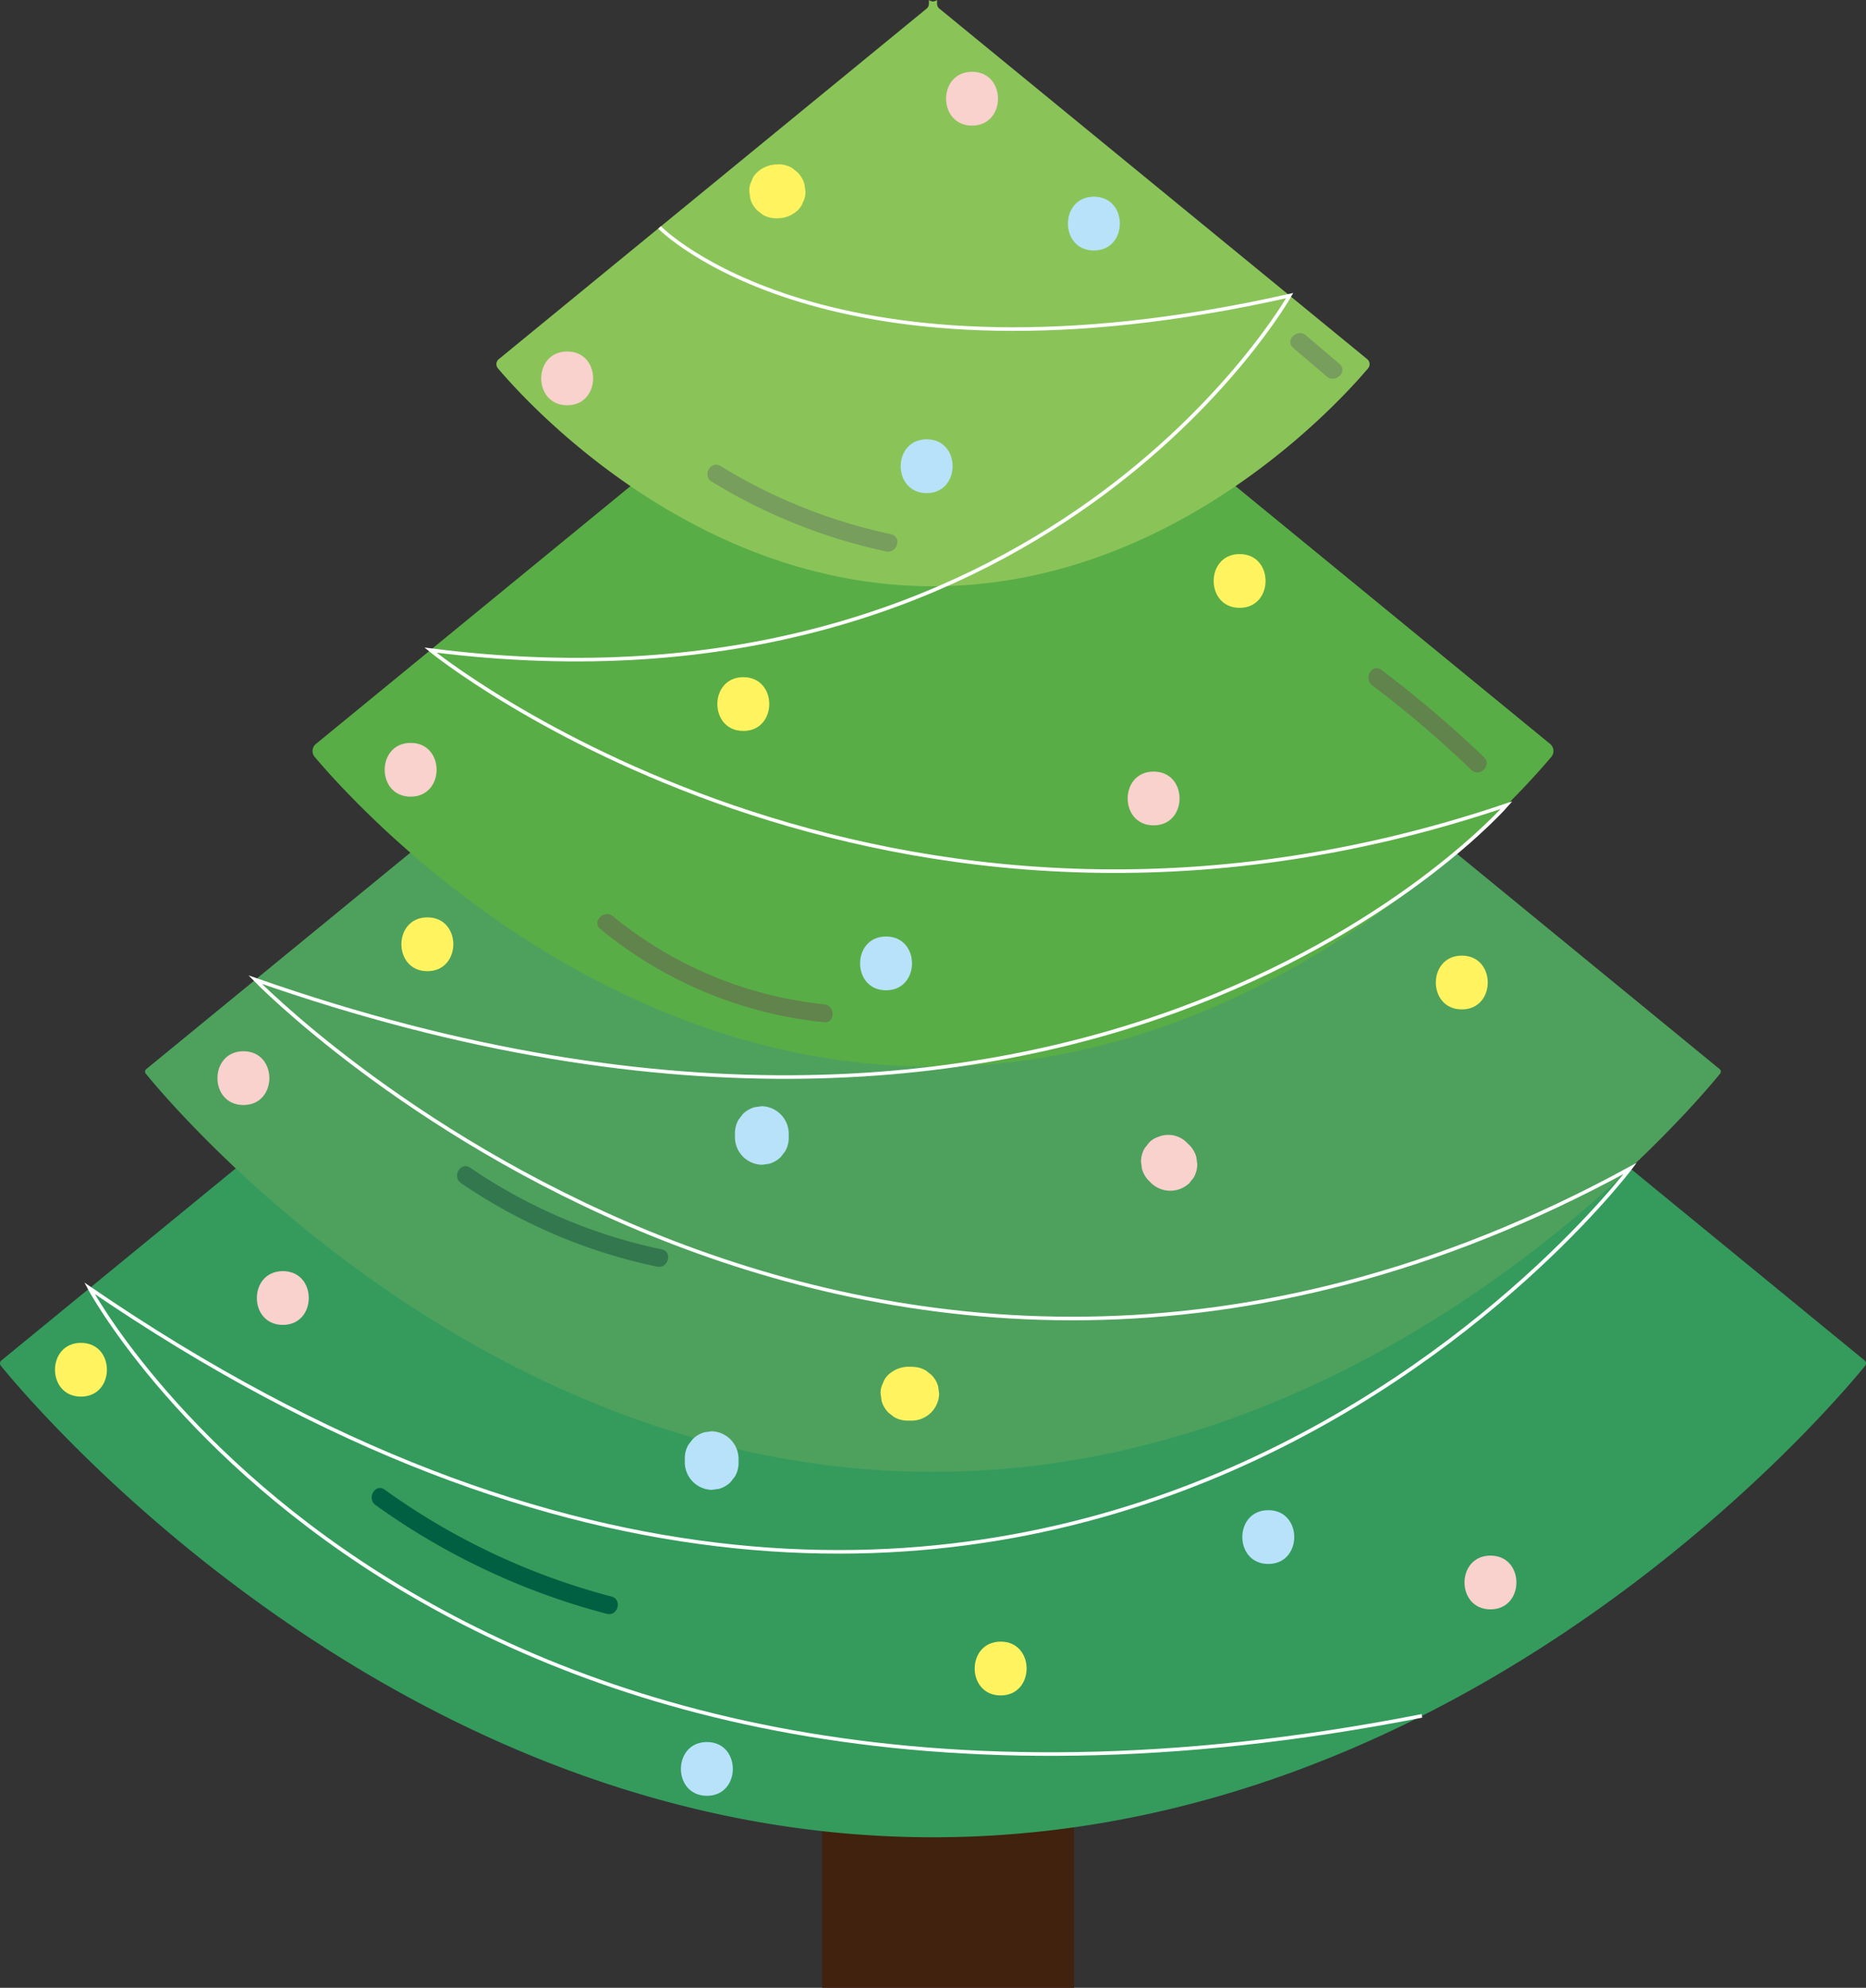 <svg xmlns="http://www.w3.org/2000/svg" viewBox="0 0 865.23 921.2"><rect x="0" y="0" width="865.23" height="921.2" fill="#333333" stroke="none"/><defs><style>.a5303cf9-0053-47c4-ab28-88d7cdacd82f{fill:#40220f;}.a65e039b-1ae5-4821-8214-7911fba389c7{fill:#349b5d;}.bbff65c9-176d-45f0-9ac9-fb7418c643b1{fill:#4ea15d;}.aed3c760-2d13-456c-a065-8828a2f90bb9{fill:#59ad46;}.b624fe39-7288-4f91-9078-ee147fce2206{fill:#8ac459;}.ed5d84aa-f64a-4a94-8063-8afdd1645c8b{fill:none;stroke:#fff;stroke-miterlimit:10;stroke-width:1.66px;}.a75c9ecc-016c-40ac-9279-d36867a823a5{fill:#fff45f;}.e5efdb03-d567-4281-bba3-814ca2a4f3d7{fill:#f9d1cd;}.b4ee4b4a-3800-4854-bdb8-c3e62bc22370{fill:#b8e2f9;}.a1e41756-8e2d-402c-9b35-bfd14d544255{fill:#61834c;}.ee46f6f6-d27c-421c-b21f-f766bdf79eb2{fill:#779e5d;}.b9ac1fac-9352-49ec-910e-21a15b620c0a{fill:#006041;}.a8cd4679-2d25-4c3b-8dac-3caf99a5d5cd{fill:#33774e;}</style></defs><title>聖誕樹</title><g id="b10f1486-0206-4b22-982a-86be51d6de41" data-name="圖層 2"><g id="a0ec13b8-c8e6-4fdf-bf72-1b1d5987c7c2" data-name="圖層 1"><rect class="a5303cf9-0053-47c4-ab28-88d7cdacd82f" x="381.22" y="683.14" width="116.77" height="238.06"/><path class="a65e039b-1ae5-4821-8214-7911fba389c7" d="M436.59,279.09v-1.95a1.76,1.76,0,0,0-2.87-1.38h0a1.74,1.74,0,0,1-2.23,0h0a1.76,1.76,0,0,0-2.87,1.38v1.95a1.74,1.74,0,0,1-.64,1.37L.65,630.47a1.75,1.75,0,0,0-.26,2.46C15.42,651.4,184,851.45,432.62,851.45S849.82,651.4,864.84,632.93a1.75,1.75,0,0,0-.25-2.46l-427.36-350A1.74,1.74,0,0,1,436.59,279.09Z"/><path class="bbff65c9-176d-45f0-9ac9-fb7418c643b1" d="M436,198.71v-1.64a1.48,1.48,0,0,0-2.42-1.16h0a1.48,1.48,0,0,1-1.88,0h0a1.49,1.49,0,0,0-2.43,1.16v1.64a1.51,1.51,0,0,1-.54,1.16L67.8,495.47a1.48,1.48,0,0,0-.21,2.08c12.69,15.59,155,184.54,365,184.54s352.34-169,365-184.54a1.48,1.48,0,0,0-.21-2.08L436.51,199.87A1.51,1.51,0,0,1,436,198.71Z"/><path class="aed3c760-2d13-456c-a065-8828a2f90bb9" d="M436.83,113.87a4.22,4.22,0,0,1-1.55-3.3l0-2.35h0a4.22,4.22,0,0,1-5.36,0h0v2.35a4.22,4.22,0,0,1-1.55,3.3L146.48,344.77a4.22,4.22,0,0,0-.57,6c18.34,21.75,128.14,143.56,286.71,143.56S701,372.51,719.32,350.76a4.23,4.23,0,0,0-.56-6Z"/><path class="b624fe39-7288-4f91-9078-ee147fce2206" d="M435.58,4a2.94,2.94,0,0,1-1.09-2.32V0h0a3,3,0,0,1-3.77,0h0V1.65A2.94,2.94,0,0,1,429.65,4L231.26,166.46a3,3,0,0,0-.39,4.22c12.92,15.32,90.18,101,201.75,101s188.82-85.69,201.74-101a3,3,0,0,0-.39-4.22Z"/><path class="ed5d84aa-f64a-4a94-8063-8afdd1645c8b" d="M305.82,105.39S383.49,185.3,598,137c0,0-113.43,200.75-398.42,164.27,0,0,208.53,170.21,499,71.85,0,0-190,217.69-580.29,80.85,0,0,276.44,284.72,637.6,87.49,0,0-270.17,359.76-714.4,55.54,0,0,154.14,289.13,617.82,198.19"/><path class="a75c9ecc-016c-40ac-9279-d36867a823a5" d="M361,76.21H359.9a13.82,13.82,0,0,0-8.81,3.65,9.26,9.26,0,0,0-2.58,4,9.33,9.33,0,0,0-1.07,4.8l.44,3.31a12.41,12.41,0,0,0,3.21,5.5l2.52,2a12.3,12.3,0,0,0,6.29,1.7H361a13.82,13.82,0,0,0,8.81-3.65,9.35,9.35,0,0,0,2.58-4,9.41,9.41,0,0,0,1.07-4.8L373,85.36a12.45,12.45,0,0,0-3.2-5.5l-2.52-2a12.42,12.42,0,0,0-6.29-1.7Z"/><path class="a75c9ecc-016c-40ac-9279-d36867a823a5" d="M574.8,281.69c16,0,16.06-24.92,0-24.92s-16.06,24.92,0,24.92Z"/><path class="a75c9ecc-016c-40ac-9279-d36867a823a5" d="M344.67,338.74c16,0,16.06-24.92,0-24.92s-16.06,24.92,0,24.92Z"/><path class="a75c9ecc-016c-40ac-9279-d36867a823a5" d="M677.82,467.79c16,0,16.06-24.92,0-24.92s-16.07,24.92,0,24.92Z"/><path class="a75c9ecc-016c-40ac-9279-d36867a823a5" d="M198.17,450.07c16,0,16.07-24.93,0-24.93s-16.06,24.93,0,24.93Z"/><path class="a75c9ecc-016c-40ac-9279-d36867a823a5" d="M423,633.4h-2.21a13.81,13.81,0,0,0-8.82,3.65,9.27,9.27,0,0,0-2.57,4,9.41,9.41,0,0,0-1.08,4.8l.45,3.31a12.5,12.5,0,0,0,3.2,5.5l2.53,2a12.4,12.4,0,0,0,6.29,1.7H423a12.8,12.8,0,0,0,12.46-12.46l-.44-3.32a12.34,12.34,0,0,0-3.21-5.49l-2.52-1.95a12.3,12.3,0,0,0-6.29-1.7Z"/><path class="a75c9ecc-016c-40ac-9279-d36867a823a5" d="M464,785.71c16,0,16.06-24.93,0-24.93s-16.07,24.93,0,24.93Z"/><path class="a75c9ecc-016c-40ac-9279-d36867a823a5" d="M37.55,647.24c16,0,16.07-24.92,0-24.92s-16.06,24.92,0,24.92Z"/><path class="e5efdb03-d567-4281-bba3-814ca2a4f3d7" d="M263,187.81c16,0,16.07-24.92,0-24.92s-16.06,24.92,0,24.92Z"/><path class="e5efdb03-d567-4281-bba3-814ca2a4f3d7" d="M450.73,58.21c16,0,16.07-24.93,0-24.93s-16.06,24.93,0,24.93Z"/><path class="e5efdb03-d567-4281-bba3-814ca2a4f3d7" d="M534.92,382.5c16,0,16.06-24.93,0-24.93s-16.06,24.93,0,24.93Z"/><path class="e5efdb03-d567-4281-bba3-814ca2a4f3d7" d="M190.42,369.2c16,0,16.06-24.92,0-24.92s-16.07,24.92,0,24.92Z"/><path class="e5efdb03-d567-4281-bba3-814ca2a4f3d7" d="M551.49,530.7l-1.11-1.1A12.05,12.05,0,0,0,536.77,527a9.2,9.2,0,0,0-4,2.58l-2,2.52a12.3,12.3,0,0,0-1.7,6.29l.44,3.31a12.37,12.37,0,0,0,3.21,5.5l1.1,1.11a12.84,12.84,0,0,0,17.63,0l2-2.52a12.52,12.52,0,0,0,1.7-6.29l-.45-3.32a12.5,12.5,0,0,0-3.2-5.5Z"/><path class="e5efdb03-d567-4281-bba3-814ca2a4f3d7" d="M112.88,512.1c16,0,16.06-24.92,0-24.92s-16.07,24.92,0,24.92Z"/><path class="e5efdb03-d567-4281-bba3-814ca2a4f3d7" d="M691.11,745.83c16,0,16.06-24.92,0-24.92s-16.06,24.92,0,24.92Z"/><path class="e5efdb03-d567-4281-bba3-814ca2a4f3d7" d="M131.15,614c16,0,16.07-24.92,0-24.92s-16.06,24.92,0,24.92Z"/><path class="b4ee4b4a-3800-4854-bdb8-c3e62bc22370" d="M429.69,228.52c16,0,16.06-24.92,0-24.92s-16.07,24.92,0,24.92Z"/><path class="b4ee4b4a-3800-4854-bdb8-c3e62bc22370" d="M507.23,116.09c16,0,16.06-24.93,0-24.93s-16.07,24.93,0,24.93Z"/><path class="b4ee4b4a-3800-4854-bdb8-c3e62bc22370" d="M410.86,458.93c16,0,16.06-24.93,0-24.93s-16.07,24.93,0,24.93Z"/><path class="b4ee4b4a-3800-4854-bdb8-c3e62bc22370" d="M340.79,525.12v2.21a12.8,12.8,0,0,0,12.46,12.46l3.32-.44a12.43,12.43,0,0,0,5.5-3.21l1.94-2.52a12.41,12.41,0,0,0,1.71-6.29v-2.21a12.83,12.83,0,0,0-12.47-12.47l-3.31.45a12.5,12.5,0,0,0-5.5,3.2l-1.95,2.53a12.5,12.5,0,0,0-1.7,6.29Z"/><path class="b4ee4b4a-3800-4854-bdb8-c3e62bc22370" d="M588.09,724.78c16,0,16.07-24.92,0-24.92s-16.06,24.92,0,24.92Z"/><path class="b4ee4b4a-3800-4854-bdb8-c3e62bc22370" d="M342.45,678v-2.21A12.83,12.83,0,0,0,330,663.3l-3.31.45a12.45,12.45,0,0,0-5.5,3.2l-1.95,2.53a12.4,12.4,0,0,0-1.7,6.29V678A12.8,12.8,0,0,0,330,690.44l3.31-.44a12.32,12.32,0,0,0,5.5-3.21l1.95-2.52a12.3,12.3,0,0,0,1.7-6.29Z"/><path class="b4ee4b4a-3800-4854-bdb8-c3e62bc22370" d="M327.78,832.23c16,0,16.06-24.92,0-24.92s-16.07,24.92,0,24.92Z"/><path class="a1e41756-8e2d-402c-9b35-bfd14d544255" d="M636.3,317.62a505.43,505.43,0,0,1,45.92,39.17c3.85,3.7,9.74-2.16,5.87-5.88a524.32,524.32,0,0,0-47.59-40.46c-4.27-3.22-8.42,4-4.2,7.17Z"/><path class="ee46f6f6-d27c-421c-b21f-f766bdf79eb2" d="M599.66,161.28l15.56,13.22c4,3.44,10-2.4,5.88-5.87L605.53,155.4c-4-3.44-10,2.41-5.87,5.88Z"/><path class="a1e41756-8e2d-402c-9b35-bfd14d544255" d="M278.36,430.52a194.08,194.08,0,0,0,103.71,43.21c5.31.54,5.28-7.77,0-8.31a184.08,184.08,0,0,1-97.83-40.78c-4.1-3.37-10,2.48-5.88,5.88Z"/><path class="ee46f6f6-d27c-421c-b21f-f766bdf79eb2" d="M330,223.2a258,258,0,0,0,80.88,32.35c5.22,1.11,7.44-6.89,2.21-8A251,251,0,0,1,334.16,216c-4.57-2.8-8.75,4.38-4.19,7.18Z"/><path class="b9ac1fac-9352-49ec-910e-21a15b620c0a" d="M174.16,697.51a324.72,324.72,0,0,0,107.15,50.37c5.18,1.35,7.39-6.66,2.21-8a318.17,318.17,0,0,1-105.17-49.54c-4.35-3.12-8.5,4.08-4.19,7.18Z"/><path class="a8cd4679-2d25-4c3b-8dac-3caf99a5d5cd" d="M213.79,548.31A253.54,253.54,0,0,0,304.62,587c5.22,1.09,7.45-6.91,2.21-8A247.68,247.68,0,0,1,218,541.14c-4.43-3-8.59,4.17-4.19,7.17Z"/></g></g></svg>
